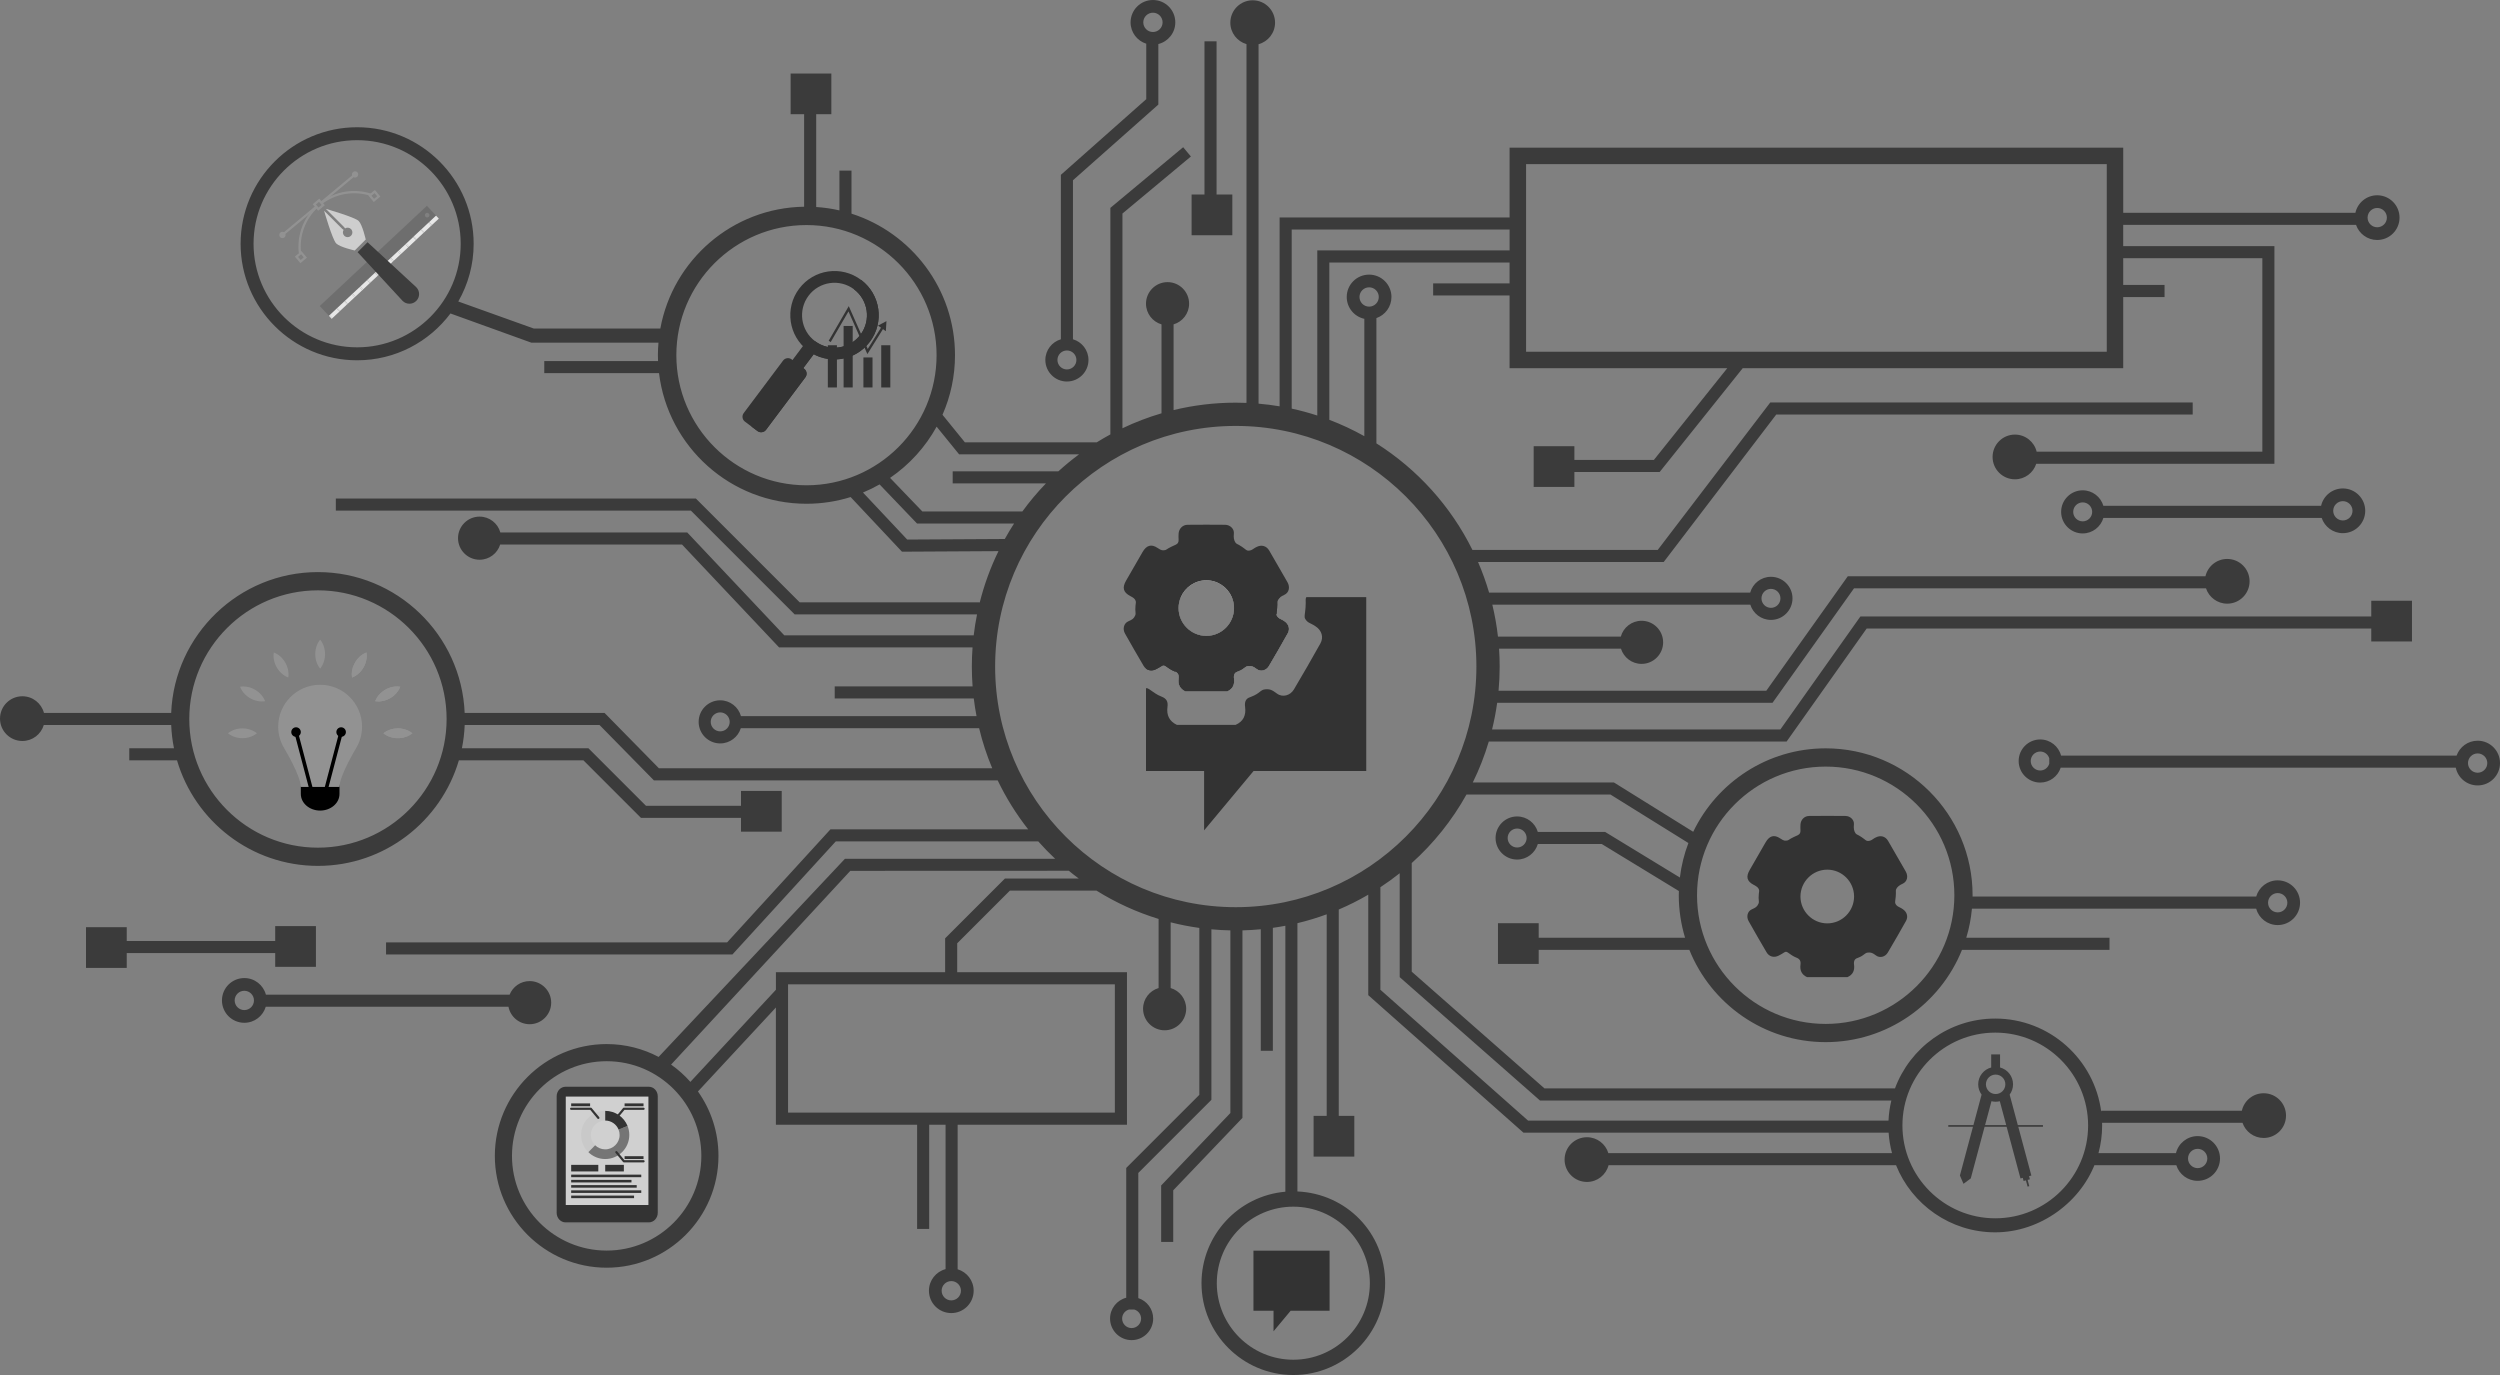 <?xml version="1.0" encoding="UTF-8"?>
<svg xmlns="http://www.w3.org/2000/svg" viewBox="0 0 3100.88 1705.53">
  <rect x="0" y="0" width="3100.88" height="1705.53" fill="#808080" stroke="none"/>
  <defs>
    <style>
      .cls-1 {
        fill: none;
      }

      .cls-2 {
        fill: #e7e7e7;
      }

      .cls-3 {
        fill: #fff;
      }

      .cls-4 {
        fill: #f1f1f1;
      }

      .cls-5 {
        fill: #929292;
      }

      .cls-6, .cls-7 {
        fill: #333;
      }

      .cls-8 {
        fill: #cecece;
      }

      .cls-9 {
        fill: #aeaeae;
      }

      .cls-10 {
        fill: #c9c9c9;
      }

      .cls-11 {
        fill: #d0d0d0;
      }

      .cls-12 {
        fill: #6e6e6e;
      }

      .cls-13 {
        fill: #3b3b3b;
      }

      .cls-14 {
        fill: #3d3d3d;
      }

      .cls-15 {
        fill: #757575;
      }

      .cls-7 {
        opacity: .88;
      }

      .cls-7, .cls-16 {
        mix-blend-mode: multiply;
      }

      .cls-16 {
        fill: #7e7e7e;
        opacity: .7;
      }

      .cls-17 {
        isolation: isolate;
      }
    </style>
  </defs>
  <g class="cls-17">
    <g id="Layer_2" data-name="Layer 2">
      <g id="Layer_1-2" data-name="Layer 1">
        <g>
          <g id="Circuit_Board" data-name="Circuit Board">
            <path class="cls-13" d="m630.68,1248.73c2.38,12.32,13.24,21.66,26.25,21.66,14.74,0,26.74-12,26.74-26.74s-12-26.75-26.74-26.75c-11.25,0-20.88,6.99-24.83,16.85h-302.28c-3.15-11.86-13.93-20.61-26.78-20.61-15.32,0-27.74,12.42-27.74,27.74s12.42,27.74,27.74,27.74c12.59,0,23.21-8.4,26.59-19.89h301.04Zm-327.64,4.13c-6.6,0-11.97-5.37-11.97-11.97s5.37-11.97,11.97-11.97,11.97,5.37,11.97,11.97-5.37,11.97-11.97,11.97Z"/>
            <path class="cls-13" d="m1323.36,473.22c14.74,0,26.74-12,26.74-26.74,0-12.15-8.15-22.41-19.25-25.66v-197.23l105.9-93.87V54.63c12.08-3,21.04-13.88,21.04-26.89,0-15.32-12.42-27.74-27.74-27.74s-27.74,12.42-27.74,27.74c0,12.43,8.18,22.96,19.46,26.48v68.77l-105.91,93.87v203.97c-11.11,3.25-19.26,13.51-19.26,25.66,0,14.74,12,26.74,26.75,26.74Zm94.72-445.49c0-6.6,5.37-11.97,11.97-11.97s11.97,5.37,11.97,11.97-5.37,11.97-11.97,11.97-11.97-5.37-11.97-11.97Zm-94.72,406.97c6.49,0,11.77,5.28,11.77,11.77s-5.28,11.77-11.77,11.77-11.77-5.28-11.77-11.77,5.28-11.77,11.77-11.77Z"/>
            <polygon class="cls-13" points="341.35 1182.13 341.35 1199.21 391.86 1199.21 391.86 1148.69 341.35 1148.69 341.35 1167.16 157.19 1167.16 157.19 1150.03 106.68 1150.03 106.68 1168.5 106.68 1183.47 106.68 1200.55 157.19 1200.55 157.19 1182.13 341.35 1182.13"/>
            <polygon class="cls-13" points="1528.52 241.26 1508.96 241.26 1508.96 51.25 1493.99 51.25 1493.99 241.26 1478.01 241.26 1478.01 291.78 1528.52 291.78 1528.52 241.26"/>
            <path class="cls-13" d="m2948.58,242.21c-13.24,0-24.3,9.29-27.06,21.71h-287.96v-80.76h-761.15v86.6h-285.24v234.22c-8.6-1.44-17.31-2.55-26.12-3.31V54.84c11.79-3.2,20.47-13.94,20.47-26.74,0-15.32-12.42-27.74-27.74-27.74s-27.74,12.42-27.74,27.74c0,12.64,8.47,23.29,20.03,26.63v445c-4.42-.18-8.85-.29-13.31-.29-26.56,0-52.37,3.2-77.11,9.2v-106.3c11.11-3.25,19.26-13.51,19.26-25.66,0-14.75-12-26.74-26.74-26.74s-26.74,12-26.74,26.74c0,12.14,8.15,22.41,19.25,25.66v110.31c-16.74,4.92-32.93,11.13-48.45,18.54v-266.34l84.9-70.75-9.59-11.5-90.29,75.24v280.88h.17c-5.77,3.12-11.43,6.43-16.99,9.89h-163.67l-27.74-34.14c9.95-22.63,15.51-47.62,15.51-73.89,0-82.12-54.01-151.84-128.37-175.57v-53.44h-14.98v49.38c-9.36-2.13-18.98-3.55-28.82-4.19v-115.08h18.8v-50.51h-50.51v50.51h16.73v114.72c-89,1.38-162.85,66.15-178.33,151.07h-157.05l-93.57-33.52c12.1-21.12,19.06-45.55,19.06-71.59,0-79.69-64.83-144.53-144.53-144.53s-144.53,64.83-144.53,144.53,64.83,144.53,144.53,144.53c47.31,0,89.38-22.85,115.76-58.08l100.24,36.19h157.77c-.43,5.15-.71,10.34-.71,15.59,0,2.43.09,4.85.18,7.26h-141.12v14.97h142.33c11.02,91.15,88.8,162.02,182.87,162.02,19.07,0,37.48-2.91,54.79-8.32l63.68,67.77,119.71-.69c-9.94,20.36-17.83,41.89-23.4,64.33v-.83h-223.16l-128.77-128.77h-446.57v14.97h440.36l128.77,128.77h226.17c-1.72,8.53-3.09,17.19-4.13,25.94h-234.96l-120.35-127.57h-231.81c-3.12-11.31-13.47-19.66-25.76-19.66-14.74,0-26.74,12-26.74,26.74s12,26.75,26.74,26.75c12,0,22.18-7.95,25.55-18.86h225.56l120.35,127.57h239.99c-.57,7.86-.87,15.8-.87,23.8s.32,16.48.92,24.61h-171.02v14.97h172.49c.9,7.39,2.04,14.7,3.42,21.93h-292.17c-3.12-11.31-13.47-19.66-25.76-19.66-14.75,0-26.74,12-26.74,26.74s12,26.74,26.74,26.74c12,0,22.18-7.95,25.55-18.86h295.6c4.12,17.13,9.57,33.74,16.27,49.71h-413.41l-67.4-68.64h-173.56c-3.95-97.01-84.06-174.72-182.01-174.72s-178.07,77.71-182.02,174.71H54.54c-3.12-11.91-13.92-20.7-26.8-20.7-15.32,0-27.74,12.42-27.74,27.74s12.42,27.74,27.74,27.74c12.56,0,23.15-8.35,26.57-19.8h158.03c.4,9.82,1.55,19.44,3.45,28.8h-55.45v14.97h59.2c22.2,75.59,92.14,130.95,174.82,130.95s152.61-55.37,174.81-130.95h154.46l71.41,71.41h124.05v17.08h50.51v-50.51h-50.51v18.46h-117.84l-71.41-71.41h-156.91c1.9-9.36,3.05-18.98,3.45-28.79h167.28l67.4,68.64h426.41c10.4,21.67,23.11,42.03,37.83,60.75h-245.26l-128.17,140.21h-423.04v14.97h429.63l128.17-140.21h251.2c6.64,7.49,13.61,14.67,20.89,21.52h-260.68l-231.13,245.78c-19.27-10.16-41.19-15.94-64.45-15.94-76.47,0-138.69,62.22-138.69,138.69s62.22,138.69,138.69,138.69,138.69-62.22,138.69-138.69c0-29.75-9.44-57.31-25.45-79.92l96.68-104.11v145.37h175.15v129.3h14.97v-129.3h20.33v179.12c-11.87,3.14-20.63,13.93-20.63,26.78,0,15.32,12.42,27.74,27.74,27.74s27.74-12.42,27.74-27.74c0-12.59-8.39-23.2-19.87-26.59v-179.31h210.04v-189.21h-210.6v-35.79l65.42-65.42h107.28c23.83,14.88,49.7,26.78,77.1,35.18v85.72c-11.11,3.25-19.25,13.51-19.25,25.66,0,14.74,12,26.74,26.74,26.74s26.74-12,26.74-26.74c0-12.15-8.15-22.41-19.26-25.66v-81.52c11.62,2.96,23.5,5.28,35.57,6.96v207.03l-90.67,90.67v160.97c-11.51,2.98-20.06,13.43-20.06,25.86,0,14.75,12,26.74,26.74,26.74s26.74-12,26.74-26.74c0-11.85-7.76-21.91-18.45-25.41v-155.22l90.66-90.67v-211.51c7.77.72,15.62,1.16,23.54,1.32v226.55l-85.85,89.86v70.06h14.98v-64.05l85.85-89.86v-232.57c7.65-.19,15.23-.67,22.74-1.37v150.71h14.97v-152.48c5.21-.74,10.38-1.59,15.51-2.57v329.87c-58.19,5.03-104.01,53.98-104.01,113.45,0,62.8,51.1,113.9,113.9,113.9s113.9-51.1,113.9-113.9-48.37-111.11-108.82-113.78v-332.76c12.39-2.98,24.51-6.64,36.3-10.99v249.99h-16.25v50.51h50.51v-50.51h-19.29v-255.94c12.63-5.37,24.84-11.53,36.6-18.38v124.62l192.48,170.54h452.94c.58,8.72,2.01,17.22,4.2,25.41h-351.83c-3.43-11.43-14.02-19.76-26.56-19.76-15.32,0-27.74,12.42-27.74,27.74s12.42,27.74,27.74,27.74c12.89,0,23.7-8.81,26.81-20.73h356.6c19.62,48.73,67.35,83.24,123.02,83.24s107.95-37.88,125.64-90.32l-8.54,7.03h107.51c3.54,11.24,14.04,19.4,26.46,19.4,15.32,0,27.74-12.42,27.74-27.74s-12.42-27.74-27.74-27.74c-13.03,0-23.92,8.99-26.9,21.1h-96.1c2.94-10.95,4.53-22.44,4.53-34.31,0-1.1-.06-2.18-.08-3.27h174.2c3.73,10.92,14.05,18.79,26.23,18.79,15.32,0,27.74-12.42,27.74-27.74s-12.42-27.74-27.74-27.74c-13.25,0-24.31,9.29-27.06,21.71h-174.4v1.41c-8.3-65.18-64.08-115.75-131.48-115.75-56.96,0-105.65,36.12-124.37,86.65h-434.71l-164.68-144.8v-134.75c27.07-24.27,50.08-52.97,67.89-84.95h178.64l96.64,60.13c-5.18,13.56-8.76,27.9-10.56,42.78l-92.67-56.51h-83.55c-3.25-11.11-13.51-19.25-25.66-19.25-14.75,0-26.74,12-26.74,26.74s12,26.74,26.74,26.74c12.14,0,22.41-8.15,25.66-19.26h79.35l95.63,58.31c-.05,1.73-.13,3.46-.13,5.21,0,18.34,2.75,36.04,7.81,52.74h-181.56v-18.03h-50.51v50.51h50.51v-17.5h186.85c26.94,67.02,92.56,114.48,169.1,114.48s142.16-47.46,169.1-114.48h182.97v-14.98h-177.67c3.51-11.6,5.89-23.68,7.02-36.11h352.52c3.23,11.74,13.95,20.37,26.72,20.37,15.32,0,27.74-12.42,27.74-27.74s-12.42-27.74-27.74-27.74c-12.68,0-23.34,8.51-26.65,20.12h-351.83c0-.55.04-1.09.04-1.65,0-100.47-81.74-182.2-182.21-182.2-72.3,0-134.89,42.33-164.31,103.51l-98.32-61.18h-175.07c7.97-16.23,14.63-33.21,19.85-50.8h369.41l99.27-140.15h625.87v16.05h50.51v-50.51h-50.51v19.49h-633.62l-99.27,140.15h-357.6c2.65-10.81,4.77-21.84,6.32-33.04h341.53l101.1-142.01h436.57c3.65,11.06,14.05,19.04,26.33,19.04,15.32,0,27.74-12.42,27.74-27.74s-12.42-27.74-27.74-27.74c-13.16,0-24.15,9.17-27,21.46h-443.62l-101.09,142.01h-332.1c.9-9.88,1.39-19.89,1.39-30,0-7.46-.27-14.86-.77-22.2h151.21c3.36,10.93,13.55,18.9,25.57,18.9,14.75,0,26.74-12,26.74-26.74s-12-26.74-26.74-26.74c-12.27,0-22.61,8.32-25.75,19.61h-152.39c-1.53-13.46-3.87-26.67-6.99-39.58h320.02c3.36,10.93,13.55,18.91,25.57,18.91,14.74,0,26.74-12,26.74-26.74s-12-26.74-26.74-26.74c-12.27,0-22.61,8.32-25.75,19.61h-323.83c-3.81-13.01-8.4-25.69-13.72-37.98h230.31l139.6-182.93h516.51v-14.97h-523.92l-139.61,182.93h-229.85c-26.83-54.22-68.25-100-119.09-132.16v-155.38c10.86-3.76,18.66-14.05,18.66-26.19,0-15.32-12.42-27.74-27.74-27.74s-27.74,12.42-27.74,27.74c0,13.29,9.35,24.38,21.83,27.09v145.56c-13.88-7.78-28.38-14.57-43.41-20.3v-195.11h223.55v25.9h-94.79v14.98h94.79v90.24h270l-91.01,113.76h-98.58v-17.06h-50.51v50.51h50.51v-18.48h105.77l102.99-128.74h471.97v-88.29h51.29v-14.98h-51.29v-33.2h172.59v240.01h-279.93c-2.94-12.17-13.87-21.22-26.94-21.22-15.32,0-27.74,12.42-27.74,27.74s12.42,27.74,27.74,27.74c12.37,0,22.83-8.1,26.41-19.27h295.43v-269.97h-187.57v-26.38h288.79c3.73,10.92,14.05,18.79,26.23,18.79,15.32,0,27.74-12.42,27.74-27.74s-12.42-27.74-27.74-27.74ZM442.96,430.81c-70.84,0-128.47-57.63-128.47-128.47s57.63-128.47,128.47-128.47,128.47,57.63,128.47,128.47-57.63,128.47-128.47,128.47Zm450.35,476.34c-6.49,0-11.77-5.28-11.77-11.77s5.28-11.77,11.77-11.77,11.77,5.28,11.77,11.77-5.28,11.77-11.77,11.77Zm-498.95,144.26c-88,0-159.59-71.59-159.59-159.59s71.59-159.59,159.59-159.59,159.59,71.59,159.59,159.59-71.59,159.59-159.59,159.59Zm797.55,549.56c0,6.6-5.37,11.97-11.97,11.97s-11.97-5.37-11.97-11.97,5.37-11.97,11.97-11.97,11.97,5.37,11.97,11.97Zm223.46,34.55c0,6.49-5.28,11.77-11.77,11.77s-11.77-5.28-11.77-11.77c0-5.33,3.58-9.79,8.45-11.23h6.64c4.87,1.44,8.45,5.9,8.45,11.23Zm283.73-43.9c0,52.34-42.58,94.92-94.92,94.92s-94.92-42.58-94.92-94.92,42.58-94.92,94.92-94.92,94.92,42.58,94.92,94.92Zm1026.78-166.66c6.6,0,11.97,5.37,11.97,11.97s-5.37,11.97-11.97,11.97-11.97-5.37-11.97-11.97,5.37-11.97,11.97-11.97Zm-844.09-373.75c-6.49,0-11.77-5.28-11.77-11.77s5.28-11.77,11.77-11.77,11.77,5.28,11.77,11.77-5.28,11.77-11.77,11.77Zm943.36,56.52c6.6,0,11.97,5.37,11.97,11.97s-5.37,11.97-11.97,11.97-11.97-5.37-11.97-11.97,5.37-11.97,11.97-11.97Zm-560.65-156.88c88,0,159.59,71.59,159.59,159.59s-71.59,159.59-159.59,159.59-159.59-71.59-159.59-159.59,71.59-159.59,159.59-159.59Zm-67.89-220.44c6.49,0,11.77,5.28,11.77,11.77s-5.28,11.77-11.77,11.77-11.77-5.28-11.77-11.77,5.28-11.77,11.77-11.77Zm-510.38-362.05c0-6.6,5.37-11.97,11.97-11.97s11.97,5.37,11.97,11.97-5.37,11.97-11.97,11.97-11.97-5.37-11.97-11.97Zm-496.58,195.2h148.74c-8.92,6.6-17.5,13.64-25.69,21.09h-131.03v14.97h115.63c-10.51,10.89-20.27,22.51-29.2,34.77h-124.07l-40.03-41.64c23.87-16.32,43.72-38.1,57.75-63.53l27.9,34.34Zm-350.74-123.01c0-88.99,72.4-161.39,161.38-161.39s161.39,72.4,161.39,161.39-72.4,161.38-161.39,161.38-161.38-72.39-161.38-161.38Zm286.35,228.7l-54.86-58.34c7.1-2.93,13.96-6.31,20.58-10.07l46.47,48.53h120.34c-4.05,6.25-7.88,12.65-11.5,19.18l-121.04.7Zm-372.79,881.91c-64.76,0-117.44-52.68-117.44-117.44s52.68-117.44,117.44-117.44,117.44,52.68,117.44,117.44-52.68,117.44-117.44,117.44Zm630.33-171.16h-405.35v-159.09h405.35v159.09Zm-136.33-290.33l-74.19,74.19v42h-209.89v21.82l-106.08,114.24c-7.11-8.04-15.14-15.23-23.92-21.45l222.26-240.31,271.01-.11c4.03,3.3,8.13,6.5,12.31,9.61h-91.5Zm1228.36,191.14c63.5,0,115.16,51.66,115.16,115.16s-51.66,115.16-115.16,115.16-115.16-51.66-115.16-115.16,51.66-115.16,115.16-115.16Zm-566.85,82.34l2.12,1.87h435.83c-1.93,8.05-3.15,16.38-3.53,24.92h-447.07l-183.18-162.3v-127.17c8.25-5.42,16.24-11.2,23.95-17.33v128.87l171.89,151.14Zm-76.73-536.39c0,164.58-133.89,298.47-298.47,298.47s-298.47-133.89-298.47-298.47,133.89-298.46,298.47-298.46,298.47,133.89,298.47,298.46Zm-197.35-516.15v204.8c-10.36-3.37-20.95-6.24-31.73-8.58v-222.12h270.26v25.89h-238.53Zm979.24,125.66h-720.27v-232.69h720.27v232.69Zm335.46-154.37c-6.6,0-11.97-5.37-11.97-11.97s5.37-11.97,11.97-11.97,11.97,5.37,11.97,11.97-5.37,11.97-11.97,11.97Z"/>
            <path class="cls-13" d="m2878.95,627.41h-270.02c-3.25-11.11-13.51-19.25-25.66-19.25-14.74,0-26.74,12-26.74,26.74s12,26.75,26.74,26.75c12.15,0,22.41-8.15,25.66-19.26h270.76c3.68,11,14.05,18.93,26.29,18.93,15.32,0,27.74-12.42,27.74-27.74s-12.42-27.74-27.74-27.74c-13.2,0-24.22,9.22-27.02,21.57Zm-295.68,19.26c-6.49,0-11.77-5.28-11.77-11.77s5.28-11.77,11.77-11.77,11.77,5.28,11.77,11.77-5.28,11.77-11.77,11.77Zm334.68-13.09c0,6.6-5.37,11.97-11.97,11.97s-11.97-5.37-11.97-11.97,5.37-11.97,11.97-11.97,11.97,5.37,11.97,11.97Z"/>
            <path class="cls-13" d="m3073.15,918.74c-12.08,0-22.32,7.73-26.13,18.5h-490.58c-2.98-11.52-13.43-20.06-25.86-20.06-14.74,0-26.74,12-26.74,26.74s12,26.74,26.74,26.74c11.85,0,21.91-7.76,25.41-18.45h490.03c2.64,12.56,13.78,22,27.13,22,15.32,0,27.74-12.42,27.74-27.74s-12.42-27.74-27.74-27.74Zm-531.34,28.51c-1.44,4.86-5.9,8.45-11.23,8.45-6.49,0-11.77-5.28-11.77-11.77s5.28-11.77,11.77-11.77c5.33,0,9.79,3.58,11.23,8.45v6.64Zm531.34,11.2c-6.6,0-11.97-5.37-11.97-11.97s5.37-11.97,11.97-11.97,11.97,5.37,11.97,11.97-5.37,11.97-11.97,11.97Z"/>
          </g>
          <g>
            <g>
              <path class="cls-12" d="m544.35,271.16l-14.86-15.88-132.88,124.3,14.86,15.88,132.88-124.3Zm-16.44-6.35c1.15-1.07,2.94-1.01,4.02.13,1.07,1.15,1.01,2.95-.13,4.02-1.15,1.07-2.94,1.01-4.02-.13-1.07-1.15-1.01-2.94.13-4.02Z"/>
              <g>
                <rect class="cls-2" x="532.42" y="270.76" width="11.77" height="5.1" transform="translate(-41.52 441.46) rotate(-43.09)"/>
                <rect class="cls-4" x="532.95" y="275.2" width="1.23" height="5.1" transform="translate(-45.76 439.66) rotate(-43.11)"/>
              </g>
              <g>
                <rect class="cls-2" x="522.93" y="279.64" width="11.77" height="5.1" transform="translate(-50.15 437.36) rotate(-43.09)"/>
                <rect class="cls-4" x="523.45" y="284.08" width="1.23" height="5.1" transform="translate(-54.57 434.87) rotate(-43.05)"/>
              </g>
              <g>
                <rect class="cls-2" x="513.44" y="288.52" width="11.76" height="5.1" transform="translate(-58.76 433.33) rotate(-43.1)"/>
                <rect class="cls-4" x="513.96" y="292.96" width="1.23" height="5.1" transform="translate(-63.26 430.47) rotate(-43.01)"/>
              </g>
              <g>
                <rect class="cls-2" x="503.95" y="297.4" width="11.76" height="5.1" transform="translate(-67.39 429.22) rotate(-43.09)"/>
                <rect class="cls-4" x="504.47" y="301.84" width="1.23" height="5.1" transform="translate(-71.81 426.7) rotate(-43.05)"/>
              </g>
              <g>
                <rect class="cls-2" x="494.46" y="306.28" width="11.76" height="5.1" transform="translate(-76.02 425.13) rotate(-43.09)"/>
                <rect class="cls-4" x="494.98" y="310.71" width="1.23" height="5.1" transform="translate(-80.36 422.93) rotate(-43.08)"/>
              </g>
              <g>
                <rect class="cls-2" x="484.97" y="315.15" width="11.77" height="5.1" transform="translate(-84.65 420.99) rotate(-43.09)"/>
                <rect class="cls-4" x="485.49" y="319.59" width="1.23" height="5.1" transform="translate(-88.98 418.84) rotate(-43.08)"/>
              </g>
              <g>
                <rect class="cls-2" x="475.48" y="324.03" width="11.76" height="5.1" transform="translate(-93.27 416.93) rotate(-43.09)"/>
                <rect class="cls-4" x="476" y="328.47" width="1.23" height="5.1" transform="translate(-97.6 414.75) rotate(-43.08)"/>
              </g>
              <g>
                <rect class="cls-2" x="465.98" y="332.91" width="11.77" height="5.1" transform="translate(-101.9 412.85) rotate(-43.09)"/>
                <rect class="cls-4" x="466.51" y="337.35" width="1.23" height="5.1" transform="translate(-106.2 410.85) rotate(-43.1)"/>
              </g>
              <g>
                <rect class="cls-2" x="456.49" y="341.79" width="11.76" height="5.1" transform="translate(-110.53 408.71) rotate(-43.09)"/>
                <rect class="cls-4" x="457.01" y="346.23" width="1.23" height="5.1" transform="translate(-114.9 406.06) rotate(-43.03)"/>
              </g>
              <g>
                <rect class="cls-2" x="447" y="350.67" width="11.76" height="5.1" transform="translate(-119.14 404.71) rotate(-43.1)"/>
                <rect class="cls-4" x="447.52" y="355.11" width="1.23" height="5.1" transform="translate(-123.44 402.85) rotate(-43.11)"/>
              </g>
              <g>
                <rect class="cls-2" x="437.51" y="359.55" width="11.77" height="5.1" transform="translate(-127.77 400.55) rotate(-43.09)"/>
                <rect class="cls-4" x="438.03" y="363.99" width="1.23" height="5.1" transform="translate(-132.11 398.08) rotate(-43.05)"/>
              </g>
              <g>
                <rect class="cls-2" x="428.02" y="368.42" width="11.76" height="5.1" transform="translate(-136.4 396.44) rotate(-43.09)"/>
                <rect class="cls-4" x="428.54" y="372.86" width="1.23" height="5.1" transform="translate(-140.7 394.93) rotate(-43.14)"/>
              </g>
              <g>
                <rect class="cls-2" x="418.53" y="377.3" width="11.76" height="5.1" transform="translate(-145.03 392.34) rotate(-43.09)"/>
                <rect class="cls-4" x="419.05" y="381.74" width="1.23" height="5.1" transform="translate(-149.33 390.6) rotate(-43.12)"/>
              </g>
              <g>
                <rect class="cls-2" x="409.04" y="386.18" width="11.77" height="5.1" transform="translate(-153.65 388.28) rotate(-43.09)"/>
                <rect class="cls-4" x="409.55" y="390.62" width="1.23" height="5.1" transform="translate(-157.96 385.95) rotate(-43.06)"/>
              </g>
            </g>
            <g>
              <path class="cls-8" d="m404.2,259.09l22.66,22.66,1.15,1.55c2.28-1.46,5.34-1.2,7.33.79,2.3,2.3,2.3,6.02,0,8.32-2.3,2.3-6.02,2.3-8.32,0-1.97-1.97-2.24-4.99-.82-7.26l-1.58-1.16-22.66-22.66s10.32,35.88,15.04,40.6c4.73,4.73,23.01,8.77,23.01,8.77l6.81-6.81,6.81-6.81s-4.05-18.28-8.77-23.01c-4.73-4.73-40.66-14.99-40.66-14.99Z"/>
              <path class="cls-14" d="m443.56,312.78l55.82,60.44c4.68,4.68,12.27,4.68,16.95,0,4.68-4.68,4.68-12.27,0-16.96l-60.44-55.82-12.33,12.33Z"/>
            </g>
            <g>
              <g>
                <path class="cls-5" d="m391.73,255.81c-15.94,15.1-23.75,36.91-21.04,58.71.9-.73,1.84-1.01,2.74-.98-2.39-20.82,5.2-41.59,20.52-55.94-.9-.34-1.67-1-2.22-1.79Z"/>
                <path class="cls-5" d="m461.1,240.41c-21.36-7.09-44.81-3.36-62.88,9.99.69.69,1.19,1.57,1.36,2.51,17.38-13,40.02-16.67,60.63-9.82-.05-.91.21-1.84.88-2.68Z"/>
              </g>
              <path class="cls-5" d="m380.71,319.62l-8.17,6.81-6.81-8.17,8.17-6.81,6.81,8.17Zm-7.81,2.84l3.84-3.2-3.2-3.84-3.84,3.2,3.2,3.84Z"/>
              <path class="cls-5" d="m471.78,243.77l-8.17,6.81-6.81-8.17,8.17-6.81,6.81,8.17Zm-7.81,2.84l3.84-3.2-3.2-3.84-3.84,3.2,3.2,3.84Z"/>
              <path class="cls-5" d="m402.86,254.58l-8.17,6.81-6.81-8.17,8.17-6.81,6.81,8.17Zm-7.81,2.84l3.84-3.2-3.2-3.84-3.84,3.2,3.2,3.84Z"/>
              <rect class="cls-5" x="343.98" y="272.54" width="54.63" height="2.82" transform="translate(-89.33 301.07) rotate(-39.79)"/>
              <circle class="cls-5" cx="350.3" cy="291.43" r="3.91"/>
              <rect class="cls-5" x="392.12" y="232.44" width="54.63" height="2.82" transform="translate(-52.51 322.59) rotate(-39.79)"/>
              <path class="cls-5" d="m437.43,218.87c1.38,1.66,3.85,1.88,5.51.5,1.66-1.38,1.88-3.85.5-5.51-1.38-1.66-3.85-1.88-5.51-.5-1.66,1.38-1.88,3.85-.5,5.51Z"/>
            </g>
          </g>
          <g>
            <g>
              <path d="m397.1,956.53c13.25,0,23.99,9.23,23.99,20.6v7.66c0,11.38-10.74,20.6-23.99,20.61h0c-13.24,0-23.98-9.23-23.98-20.61v-7.66c0-11.38,10.74-20.6,23.98-20.6h0Z"/>
              <path class="cls-5" d="m449.08,901.37c0-28.73-23.28-52.01-52.01-52.01s-52.01,23.28-52.01,52.01c0,9.8,2.76,18.93,7.47,26.76l-.04-.02s20.56,33.9,20.56,47.96h48.03c0-14.06,20.55-47.96,20.55-47.96l-.03.02c4.71-7.83,7.47-16.95,7.47-26.75Z"/>
              <g>
                <rect x="374.55" y="906.77" width="4.52" height="75.44" transform="translate(-228.16 127.14) rotate(-14.76)"/>
                <path d="m373.12,908.01c0,3.26-2.65,5.92-5.92,5.92s-5.91-2.65-5.91-5.92,2.65-5.92,5.91-5.92,5.92,2.65,5.92,5.92Z"/>
              </g>
              <g>
                <rect x="375.79" y="942.23" width="75.44" height="4.52" transform="translate(-605.15 1103.82) rotate(-75.24)"/>
                <path d="m417.21,908.01c0,3.26,2.65,5.92,5.91,5.92s5.91-2.65,5.91-5.92-2.65-5.92-5.91-5.92-5.91,2.65-5.91,5.92Z"/>
              </g>
            </g>
            <path class="cls-5" d="m397.1,829.33c-8.07-9.98-8.12-25.95,0-35.92,8.12,9.97,8.07,25.94,0,35.92h0Z"/>
            <path class="cls-5" d="m436.64,840.4c-2-12.68,5.94-26.53,17.96-31.11,2.05,12.69-5.98,26.49-17.96,31.11h0Z"/>
            <path class="cls-5" d="m465.34,869.75c4.61-11.98,18.41-20.01,31.1-17.96-4.57,12.01-18.42,19.95-31.1,17.96h0Z"/>
            <path class="cls-5" d="m475.53,909.53c9.98-8.07,25.94-8.12,35.92,0-9.97,8.12-25.93,8.07-35.92,0h0Z"/>
            <path class="cls-5" d="m436.64,840.4c-2-12.68,5.94-26.53,17.96-31.11,2.05,12.69-5.98,26.49-17.96,31.11h0Z"/>
            <path class="cls-5" d="m465.34,869.75c4.61-11.98,18.41-20.01,31.1-17.96-4.57,12.01-18.42,19.95-31.1,17.96h0Z"/>
            <path class="cls-5" d="m475.53,909.53c9.98-8.07,25.94-8.12,35.92,0-9.97,8.12-25.93,8.07-35.92,0h0Z"/>
            <path class="cls-5" d="m357.57,840.4c-11.98-4.61-20-18.41-17.96-31.11,12.01,4.57,19.95,18.43,17.96,31.11h0Z"/>
            <path class="cls-5" d="m328.86,869.75c-12.68,2-26.53-5.94-31.11-17.96,12.69-2.05,26.49,5.98,31.11,17.96h0Z"/>
            <path class="cls-5" d="m318.67,909.53c-9.98,8.07-25.94,8.12-35.91,0,9.97-8.12,25.93-8.07,35.91,0h0Z"/>
          </g>
          <path class="cls-14" d="m2533.98,1395.46h-31.19l-10.11-37.74c2.63-3.58,4.21-8,4.21-12.79,0-10.03-6.84-18.44-16.11-20.88v-16.22h-11v16.22c-9.27,2.45-16.12,10.86-16.12,20.88,0,4.79,1.58,9.19,4.21,12.78l-10.12,37.75h-31.18v2.2h30.58l-16.18,60.39,4.45,10.31,9.02-6.7,17.15-64h27.35l17.16,64.05,2.84-.76,1.04,3.9,2.85-.76,2.07,7.74,2.12-.57-2.07-7.74,2.83-.76-1.04-3.9,2.85-.76-16.2-60.44h30.59v-2.2Zm-58.69-62.58c6.66,0,12.05,5.4,12.05,12.05s-5.39,12.05-12.05,12.05-12.05-5.4-12.05-12.05,5.4-12.05,12.05-12.05Zm-13.09,62.58l7.93-29.56c1.65.41,3.38.65,5.17.65s3.5-.25,5.16-.65l7.92,29.56h-26.17Z"/>
          <g>
            <path class="cls-16" d="m806.59,1349.74h-103.31c-6.1,0-11.04,5.33-11.04,11.89v144.43c0,6.57,4.94,11.89,11.04,11.89h103.31c6.1,0,11.04-5.33,11.04-11.89v-144.43c0-6.57-4.94-11.89-11.04-11.89Z"/>
            <g>
              <path class="cls-9" d="m795.93,1356.16c0,3.04-2.46,5.5-5.5,5.5s-5.5-2.46-5.5-5.5,2.46-5.5,5.5-5.5,5.5,2.46,5.5,5.5Z"/>
              <path class="cls-6" d="m815.84,1504.27c0,6.57-4.94,11.89-11.04,11.89h-103.31c-6.1,0-11.04-5.33-11.04-11.89v-144.43c0-6.57,4.94-11.89,11.04-11.89h103.31c6.1,0,11.04,5.33,11.04,11.89v144.43Z"/>
              <rect class="cls-11" x="701.75" y="1360.15" width="102.52" height="134.48"/>
              <path class="cls-7" d="m760.57,1506.05c0,3.99-3.23,7.22-7.22,7.22s-7.22-3.23-7.22-7.22,3.23-7.22,7.22-7.22,7.22,3.23,7.22,7.22Z"/>
              <path class="cls-10" d="m732.81,1407.74c0,5,2.05,9.53,5.37,12.77l-8.4,8.59c-5.54-5.42-8.99-12.99-8.99-21.36,0-16.49,13.38-29.87,29.88-29.87v12.01c-9.87,0-17.87,8-17.87,17.86Z"/>
              <path class="cls-15" d="m780.55,1407.74c0,16.5-13.37,29.87-29.87,29.87-8.14,0-15.51-3.24-20.89-8.51l8.4-8.59c3.21,3.15,7.62,5.1,12.49,5.1,9.86,0,17.86-8,17.86-17.87,0-2.35-.46-4.6-1.29-6.66l11.14-4.49c1.4,3.44,2.16,7.21,2.16,11.14Z"/>
              <path class="cls-6" d="m778.39,1396.59l-11.14,4.49c-2.63-6.56-9.07-11.2-16.57-11.2v-12.01c12.56,0,23.3,7.75,27.71,18.72Z"/>
              <path class="cls-6" d="m798.2,1441.78h-24.32c-.41,0-.81-.18-1.07-.5l-9.35-11.29c-.49-.59-.41-1.47.18-1.95.59-.49,1.47-.41,1.95.18l8.93,10.79h23.67c.77,0,1.39.62,1.39,1.39s-.62,1.39-1.39,1.39Z"/>
              <path class="cls-6" d="m764.53,1387.93c-.31,0-.63-.1-.89-.32-.59-.49-.67-1.36-.18-1.95l9.35-11.29c.26-.32.65-.5,1.07-.5h24.32c.77,0,1.39.62,1.39,1.39s-.62,1.39-1.39,1.39h-23.67l-8.93,10.79c-.27.33-.67.5-1.07.5Z"/>
              <path class="cls-6" d="m742.13,1387.93c-.4,0-.8-.17-1.07-.5l-8.93-10.79h-23.67c-.77,0-1.39-.62-1.39-1.39s.62-1.39,1.39-1.39h24.33c.41,0,.81.18,1.07.5l9.35,11.29c.49.59.41,1.47-.18,1.96-.26.21-.57.32-.89.32Z"/>
              <rect class="cls-6" x="708.45" y="1368.61" width="23.49" height="3.53"/>
              <rect class="cls-6" x="774.71" y="1368.61" width="23.49" height="3.53"/>
              <rect class="cls-6" x="774.71" y="1434.09" width="23.49" height="3.52"/>
              <rect class="cls-6" x="708.45" y="1444.83" width="33.67" height="8.16"/>
              <rect class="cls-6" x="750.68" y="1444.83" width="23.13" height="8.16"/>
              <rect class="cls-6" x="708.45" y="1456.95" width="86.95" height="3.19"/>
              <rect class="cls-6" x="708.45" y="1463.45" width="74.8" height="3.19"/>
              <rect class="cls-6" x="708.45" y="1469.95" width="81.29" height="3.19"/>
              <rect class="cls-6" x="708.45" y="1476.44" width="86.95" height="3.2"/>
              <rect class="cls-6" x="708.45" y="1482.95" width="78.01" height="3.2"/>
            </g>
          </g>
          <g>
            <g>
              <rect class="cls-6" x="1026.81" y="428.22" width="11.28" height="52.36"/>
              <rect class="cls-6" x="1046.37" y="404.31" width="11.28" height="76.26"/>
              <rect class="cls-6" x="1070.95" y="443.36" width="11.28" height="37.22"/>
              <rect class="cls-6" x="1093.03" y="428.22" width="11.28" height="52.36"/>
              <g>
                <polygon class="cls-6" points="1075.86 439.22 1052.42 386.24 1030.35 424.31 1027.87 422.65 1052.76 379.7 1076.29 432.88 1093.67 404.96 1096.1 406.71 1075.86 439.22"/>
                <polygon class="cls-6" points="1098.76 410.82 1099.53 398.32 1089.07 403.85 1098.76 410.82"/>
              </g>
            </g>
            <g>
              <g>
                <rect class="cls-6" x="972.47" y="437.29" width="43.22" height="16.75" transform="translate(41.29 973.88) rotate(-53.15)"/>
                <path class="cls-6" d="m1067.98,347.12c-24.24-18.17-58.61-13.25-76.77,10.98-18.17,24.23-13.25,58.6,10.98,76.77,24.24,18.16,58.6,13.25,76.77-10.99,18.15-24.23,13.25-58.6-10.98-76.76Zm-57.05,76.07c-17.78-13.34-21.39-38.56-8.06-56.35,13.33-17.78,38.56-21.39,56.35-8.06,17.79,13.34,21.39,38.56,8.06,56.35-13.33,17.79-38.56,21.39-56.35,8.06Z"/>
                <path class="cls-6" d="m950.12,533.13c-2.51,3.34-7.25,4.01-10.59,1.51l-15.56-11.67c-3.34-2.51-4.02-7.25-1.52-10.59l48.83-65.13c2.51-3.34,7.25-4.02,10.6-1.51l15.55,11.66c3.35,2.51,4.02,7.25,1.52,10.59l-48.83,65.13Z"/>
              </g>
              <path class="cls-6" d="m991.88,462.56l21.86-29.16-6.75-5.06-17.62,23.02s1.47,6.83,2.51,11.21Z"/>
              <path class="cls-6" d="m997.43,457.4l-8.06-6.05-57.3,77.69h0l7.46,5.59c3.34,2.5,8.08,1.83,10.59-1.51l48.83-65.13c2.51-3.34,1.83-8.08-1.52-10.59Z"/>
              <path class="cls-6" d="m1078.96,423.88c18.15-24.23,13.25-58.6-10.98-76.76l-8.76,11.67c17.79,13.34,21.39,38.56,8.06,56.35-13.33,17.79-38.56,21.39-56.35,8.06h0l-8.75,11.67c24.24,18.16,58.6,13.25,76.77-10.99Z"/>
            </g>
          </g>
          <polygon class="cls-6" points="1649.16 1551.26 1649.16 1625.81 1600.84 1625.81 1579.63 1651.26 1579.63 1625.81 1554.72 1625.81 1554.72 1551.26 1649.16 1551.26"/>
          <path class="cls-6" d="m2241.29,1211.98c-6.53-3.08-8.99-8.37-8.07-15.32.59-4.44-.63-7.21-5.21-8.92-3.73-1.39-7.09-3.93-10.41-6.26-1.71-1.2-2.92-1.24-4.58-.12-2.15,1.43-4.42,2.69-6.71,3.89-5.74,2.99-11.85,1.52-15.11-4-7.57-12.84-15.01-25.76-22.31-38.76-3.03-5.4-1.5-12.22,4.1-14.65,4.46-1.94,6.4-3.04,8.1-6.83,1.4-3.14-.42-4.26.46-12.25.33-3,.7-3.9.13-5.46-.88-2.42-2.42-3.64-6.34-5.69-8.69-4.54-9.95-10.1-5.09-18.56,6.57-11.43,13.16-22.85,19.74-34.27,4.63-8.02,10.52-9.99,18.03-4.88,5.12,3.48,6.07,2.78,7.9,2.73,2.75-.08,2.56-1.4,9.04-4.44,4.27-2,6.58-2.47,7.68-4.87.33-.72.71-1.56.58-3.24-.18-2.45-.14-4.94,0-7.4.35-5.91,4.86-10.55,10.76-10.6,15.03-.14,30.05-.15,45.08,0,5.92.06,11.09,4.86,10.45,10.68-.5,4.48.05,8.03,1.95,10.72,1.39,1.97,2.18,1.22,7.61,4.9,4.92,3.34,5.49,4.74,7.78,4.72,1.87-.01,3.96-.49,6.47-2.42.97-.75,2.09-1.3,3.18-1.87,5.88-3.12,11.97-1.64,15.35,4.1,7.43,12.64,14.75,25.34,21.98,38.1,3.29,5.81,1.96,12.61-4.06,15.23-3.86,1.68-6.4,3.76-7.73,6.44-1.02,2.06-.11,2.28-.64,9.11-.47,6.15-1.41,7.55-.15,9.6.79,1.29,1.84,2.66,4.74,3.91,1.46.63,2.82,1.52,4.15,2.4,5.11,3.39,6.97,9.23,4.01,14.54-7.39,13.23-14.95,26.37-22.69,39.4-3.07,5.17-9.66,7.11-14.48,3.54-4.12-3.05-5.87-4.02-10.1-3.65-4.23.37-4.27,3.44-11.97,6.34-1.63.62-3.1,1.04-4.19,2.51-1.17,1.59-1.37,3.74-1.03,6.33.93,6.95-1.44,12.29-8.12,15.25h-50.27Zm58.41-100.15c-.06-18.25-14.97-33.14-33.21-33.15-18.35-.01-33.37,15.1-33.29,33.48.08,18.22,15.06,33.15,33.25,33.15,18.39,0,33.31-15.03,33.25-33.49Z"/>
          <g>
            <rect class="cls-1" x="1219.2" y="515.37" width="650" height="650"/>
            <g>
              <path class="cls-6" d="m1597.28,785.53c-7.64,13.68-15.46,27.27-23.46,40.74-3.17,5.34-10,7.36-14.98,3.67-4.26-3.15-6.07-4.15-10.45-3.78-4.38.38-4.41,3.56-12.38,6.56-1.69.64-3.21,1.07-4.33,2.6-1.21,1.64-1.42,3.87-1.07,6.54.96,7.19-1.48,12.72-8.4,15.77h-51.99c-6.75-3.18-9.3-8.65-8.35-15.84.56-4.2-.45-6.95-4.24-8.74-.36-.17-.74-.33-1.14-.48-3.86-1.44-7.33-4.06-10.76-6.48-1.76-1.24-3.02-1.28-4.74-.13-2.22,1.48-4.57,2.79-6.94,4.02-4.45,2.32-9.13,2.05-12.61-.65v-88.64h43.21c-1.82,4.21-2.82,8.85-2.8,13.71.08,18.84,15.57,34.29,34.39,34.29,19.02,0,34.46-15.54,34.39-34.63-.02-4.74-1-9.26-2.76-13.37h60.15c-1.45,1.15-2.54,2.45-3.27,3.93-1.05,2.12-.12,2.36-.66,9.42-.31,4.09-.82,6.14-.8,7.65,0,.85.19,1.52.65,2.28.81,1.33,1.9,2.75,4.9,4.04,1.51.65,2.91,1.57,4.29,2.48,5.29,3.5,7.21,9.54,4.14,15.03Z"/>
              <path class="cls-6" d="m1694.62,740.69v215.63h-139.77l-61.33,73.63v-73.63h-72.07v-102.72c1.28-.18,2.52.25,4.02,1.31,4.8,3.38,9.67,7.05,15.07,9.07,6.63,2.48,8.4,6.49,7.54,12.93-1.33,10.07,2.23,17.74,11.69,22.19h72.83c9.69-4.28,13.11-12.02,11.77-22.09-.5-3.75-.21-6.86,1.49-9.17,1.57-2.13,3.7-2.75,6.07-3.64,11.15-4.21,11.21-8.66,17.34-9.19,6.14-.53,8.67.87,14.64,5.29,6.99,5.17,16.54,2.35,20.98-5.14,11.21-18.88,22.17-37.91,32.87-57.08,4.3-7.69,1.61-16.15-5.8-21.06-1.93-1.28-3.9-2.57-6.02-3.48-4.2-1.81-5.72-3.79-6.86-5.66-1.82-2.98-.47-5,.22-13.92.76-9.89-.55-10.22.92-13.2.01-.02.02-.05.04-.08h74.35Z"/>
              <path class="cls-3" d="m1593.13,770.5c-1.38-.91-2.79-1.83-4.29-2.48-3-1.29-4.08-2.71-4.9-4.04-.46-.76-.64-1.43-.65-2.28l-125.66,71.36c3.79,1.79,4.79,4.55,4.24,8.74-.95,7.19,1.6,12.66,8.35,15.84h51.99c6.92-3.05,9.36-8.58,8.4-15.77-.36-2.67-.14-4.9,1.07-6.54,1.12-1.52,2.64-1.96,4.33-2.6,7.96-3,8-6.18,12.38-6.56,4.38-.38,6.19.62,10.45,3.78,4.98,3.69,11.81,1.68,14.98-3.67,8-13.48,15.82-27.06,23.46-40.74,3.06-5.49,1.14-11.53-4.14-15.03Zm-50.65-29.81c-5.85-20.01-24.38-34.71-46.2-34.72-21.81-.01-40.38,14.72-46.27,34.72-1.29,4.38-1.98,9.01-1.96,13.79.12,26.39,21.81,48.03,48.18,48.03,26.64,0,48.27-21.77,48.17-48.52-.02-4.61-.69-9.08-1.93-13.31Zm-46.24,48c-18.82,0-34.31-15.45-34.39-34.29-.02-4.86.98-9.5,2.8-13.71,5.29-12.27,17.51-20.93,31.63-20.92,14.13,0,26.33,8.65,31.59,20.92,1.76,4.11,2.74,8.63,2.76,13.37.07,19.09-15.37,34.64-34.39,34.63Z"/>
              <path class="cls-6" d="m1593.13,770.5c-1.38-.91-2.79-1.83-4.29-2.48-3-1.29-4.08-2.71-4.9-4.04-.46-.76-.64-1.43-.65-2.28-.02-1.51.49-3.57.8-7.65.55-7.06-.39-7.3.66-9.42.73-1.48,1.81-2.78,3.27-3.93,1.29-1.02,2.86-1.92,4.72-2.74,6.23-2.71,7.6-9.74,4.2-15.75-7.48-13.19-15.05-26.34-22.73-39.41-3.49-5.93-9.79-7.47-15.87-4.24-1.12.6-2.29,1.17-3.29,1.94-2.6,2-4.76,2.49-6.69,2.5-2.38.01-2.96-1.43-8.05-4.88-5.62-3.81-6.43-3.04-7.87-5.07-1.97-2.78-2.53-6.45-2.02-11.08.67-6.02-4.68-10.99-10.81-11.05-15.54-.16-31.08-.15-46.62,0-6.1.05-10.76,4.85-11.12,10.96-.15,2.55-.19,5.12,0,7.65.13,1.74-.26,2.6-.6,3.35-1.14,2.48-3.52,2.96-7.94,5.03-6.7,3.14-6.5,4.51-9.35,4.59-1.89.06-2.87.78-8.17-2.82-7.76-5.29-13.85-3.26-18.64,5.04-6.82,11.81-13.62,23.62-20.42,35.44-5.03,8.75-3.72,14.5,5.26,19.19,4.05,2.12,5.64,3.38,6.56,5.88.59,1.62.21,2.55-.13,5.65-.91,8.26.98,9.42-.48,12.67-1.75,3.92-3.76,5.06-8.37,7.06-5.79,2.52-7.38,9.57-4.24,15.16,7.55,13.44,15.25,26.8,23.08,40.09.83,1.42,1.86,2.58,3.01,3.48,3.48,2.7,8.15,2.98,12.61.65,2.37-1.24,4.72-2.54,6.94-4.02,1.72-1.15,2.97-1.11,4.74.13,3.43,2.41,6.9,5.03,10.76,6.48.41.15.79.31,1.14.48,3.79,1.79,4.79,4.55,4.24,8.74-.95,7.19,1.6,12.66,8.35,15.84h51.99c6.92-3.05,9.36-8.58,8.4-15.77-.36-2.67-.14-4.9,1.07-6.54,1.12-1.52,2.64-1.96,4.33-2.6,7.96-3,8-6.18,12.38-6.56,4.38-.38,6.19.62,10.45,3.78,4.98,3.69,11.81,1.68,14.98-3.67,8-13.48,15.82-27.06,23.46-40.74,3.06-5.49,1.14-11.53-4.14-15.03Zm-128.48-29.81c5.29-12.27,17.51-20.93,31.63-20.92,14.13,0,26.33,8.65,31.59,20.92,1.76,4.11,2.74,8.63,2.76,13.37.07,19.09-15.37,34.64-34.39,34.63-18.82,0-34.31-15.45-34.39-34.29-.02-4.86.98-9.5,2.8-13.71Z"/>
            </g>
          </g>
        </g>
      </g>
    </g>
  </g>
</svg>